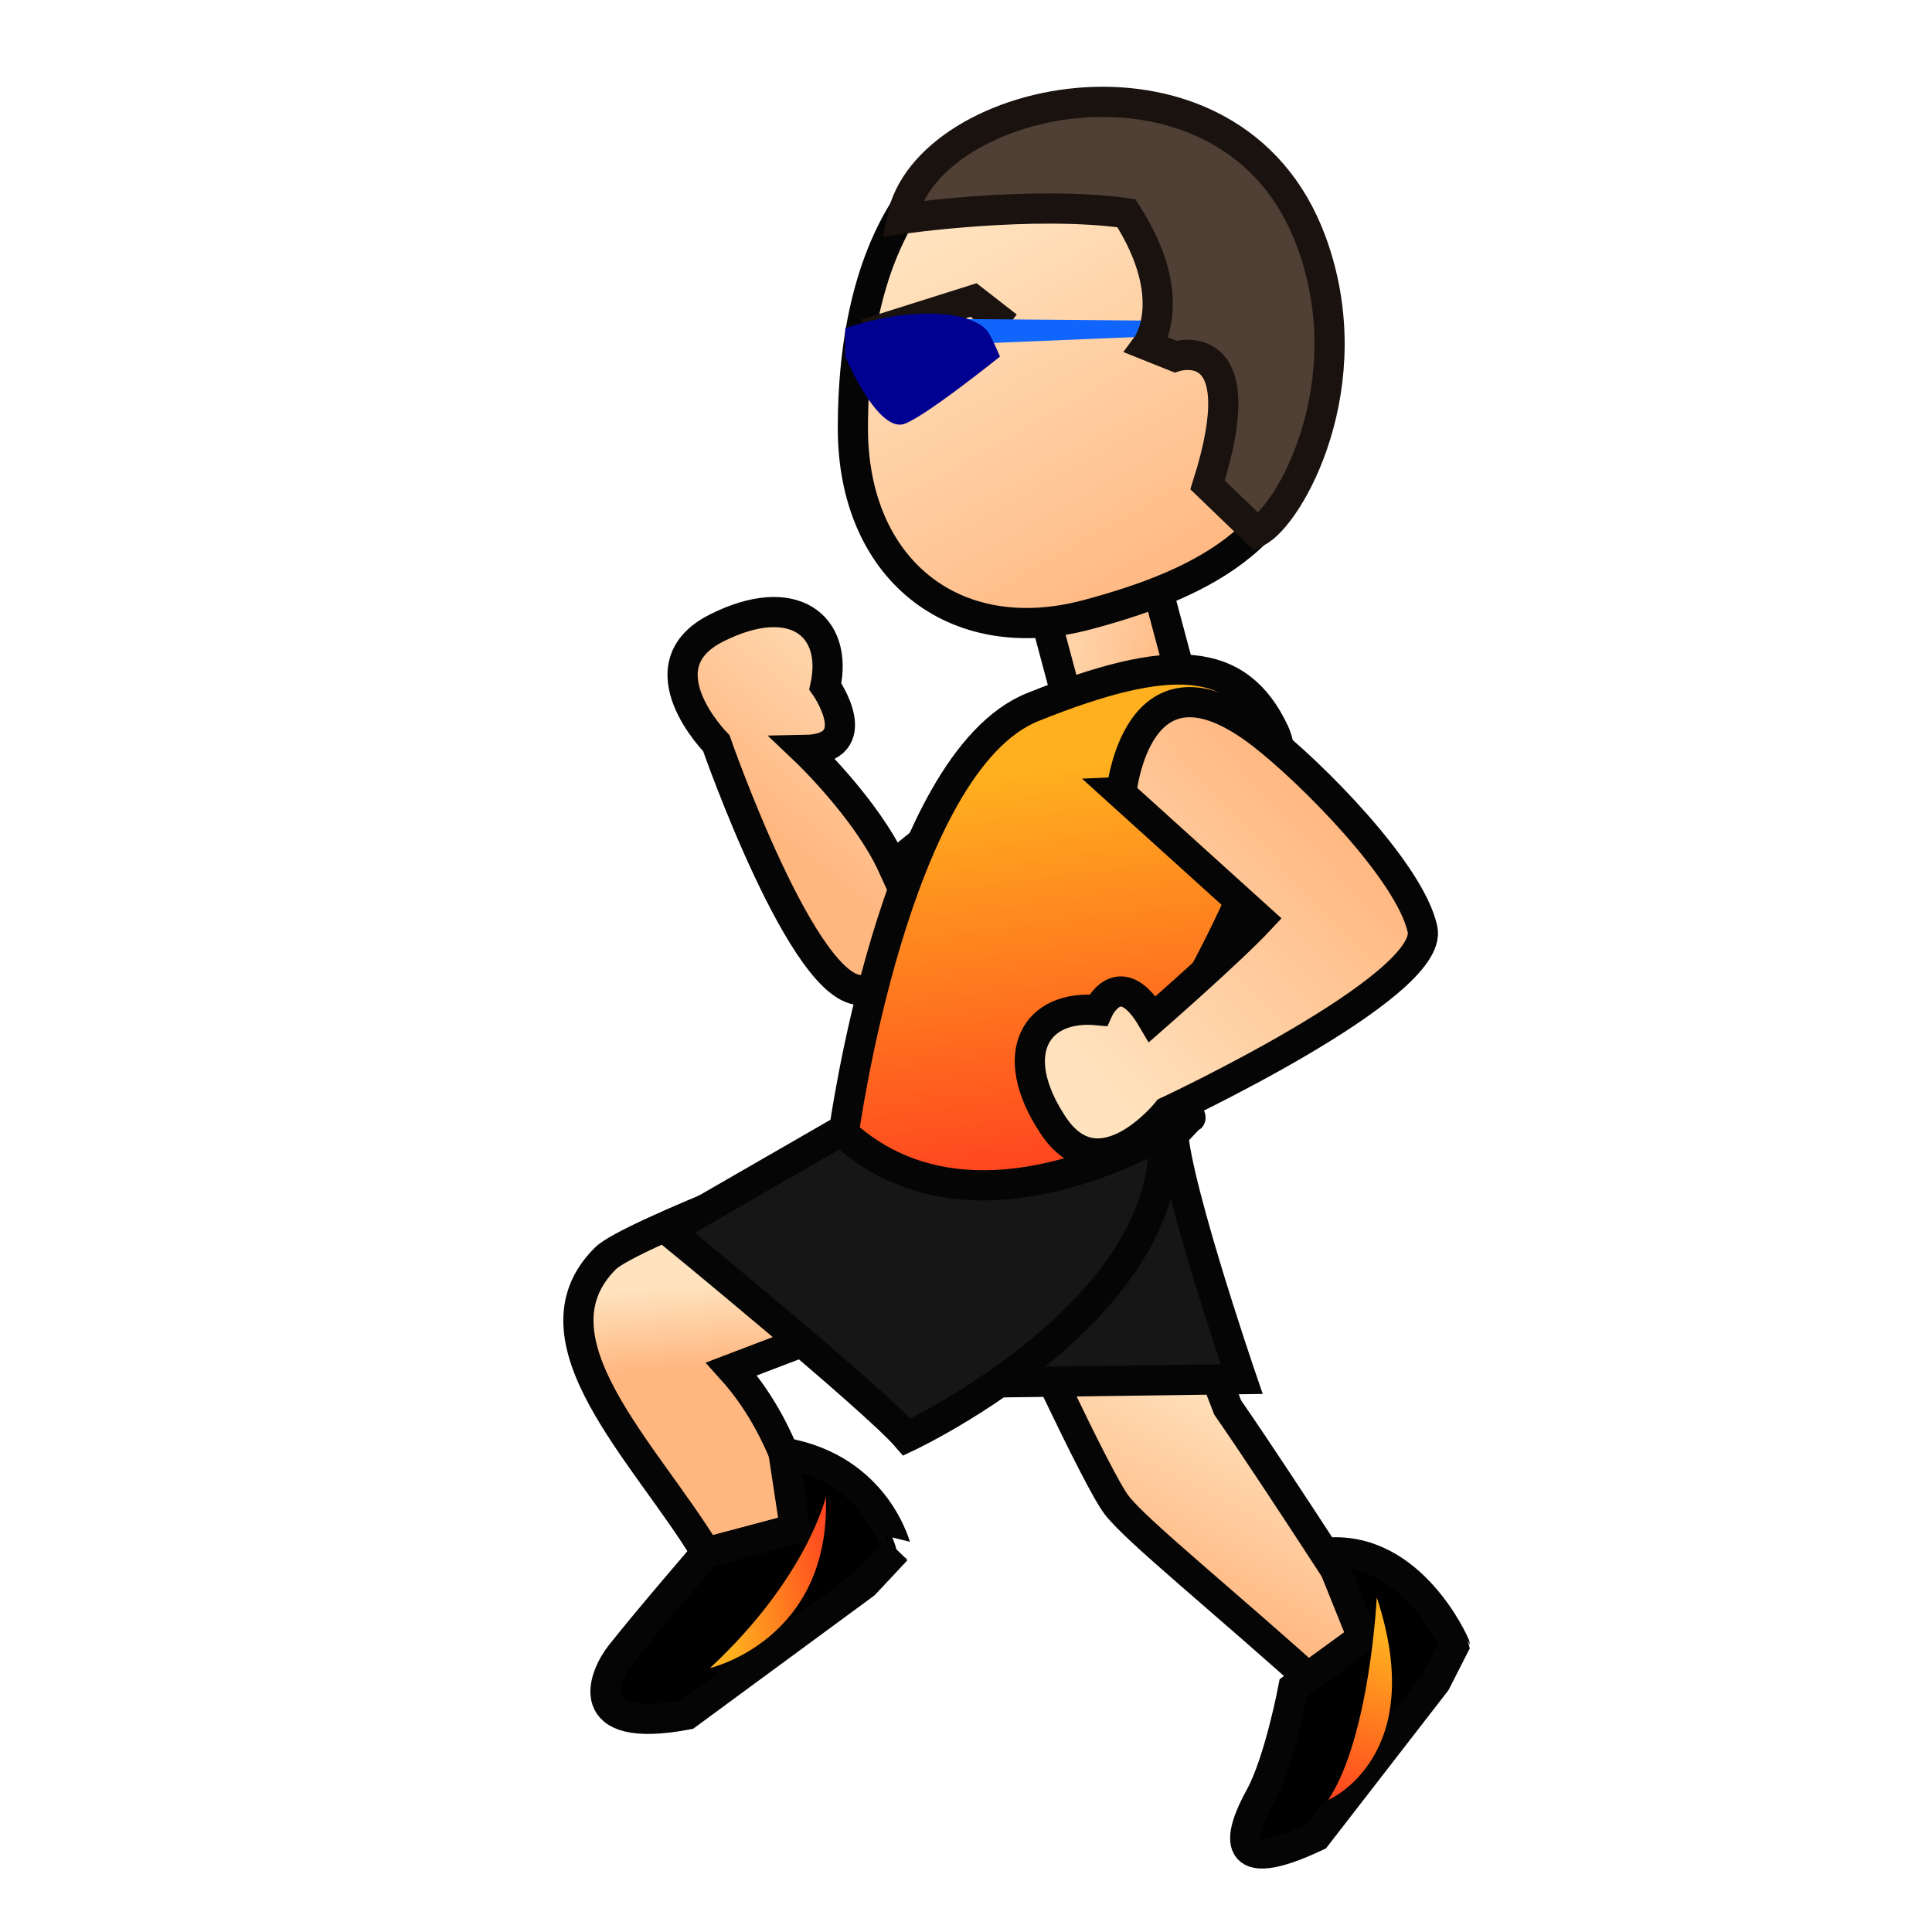 <?xml version="1.0" encoding="utf-8"?>
<!-- Generator: Adobe Illustrator 15.0.2, SVG Export Plug-In . SVG Version: 6.00 Build 0)  -->
<!DOCTYPE svg PUBLIC "-//W3C//DTD SVG 1.1//EN" "http://www.w3.org/Graphics/SVG/1.1/DTD/svg11.dtd">
<svg version="1.1" id="レイヤー_1" xmlns="http://www.w3.org/2000/svg" xmlns:xlink="http://www.w3.org/1999/xlink" x="0px"
	 y="0px" width="64px" height="64px" viewBox="0 0 64 64" enable-background="new 0 0 64 64" xml:space="preserve">
<g id="_x30_8_1_">
	
		<linearGradient id="SVGID_1_" gradientUnits="userSpaceOnUse" x1="38.371" y1="30.166" x2="46.536" y2="31.561" gradientTransform="matrix(-0.478 0.878 -0.878 -0.478 77.206 3.235)">
		<stop  offset="0" style="stop-color:#FFE3BF"/>
		<stop  offset="1" style="stop-color:#FFB67F"/>
	</linearGradient>
	<path fill="url(#SVGID_1_)" stroke="#050505" stroke-miterlimit="3" d="M37.919,28.587c-3.256,3.331-7.408,4.019-9.342,4.208
		c-1.935,0.191-4.848-8.176-4.848-8.176s-2.523-2.55,0.013-3.819c2.533-1.27,4.035-0.081,3.598,1.937c0,0,1.454,2.071-0.68,2.108
		c0,0,2.047,1.939,2.914,3.845l3.505-2.854C33.078,25.835,39.128,23.898,37.919,28.587z"/>
	<linearGradient id="SVGID_2_" gradientUnits="userSpaceOnUse" x1="33.701" y1="19.85" x2="39.466" y2="20.835">
		<stop  offset="0" style="stop-color:#FFE3BF"/>
		<stop  offset="1" style="stop-color:#FFB67F"/>
	</linearGradient>
	<polygon fill="url(#SVGID_2_)" stroke="#050505" stroke-miterlimit="10" points="39.168,22.584 35.465,23.576 34,18.101 
		37.703,17.11 	"/>
	
		<linearGradient id="SVGID_3_" gradientUnits="userSpaceOnUse" x1="26.112" y1="42.658" x2="25.814" y2="45.44" gradientTransform="matrix(0.983 -0.184 0.184 0.983 -7.777 5.191)">
		<stop  offset="0" style="stop-color:#FFE3BF"/>
		<stop  offset="1" style="stop-color:#FFB67F"/>
	</linearGradient>
	<path fill="url(#SVGID_3_)" stroke="#050505" stroke-miterlimit="3" d="M28.022,38.215c0,0-7.18,2.69-7.966,3.471
		c-2.684,2.664,1.331,6.436,3.333,9.745l3.275-0.871c0,0-0.392-2.954-2.431-5.212l8.233-3.139L28.022,38.215z"/>
	<path stroke="#050505" stroke-miterlimit="3" d="M25.954,48.121l0.383,2.526l-2.946,0.783c0,0-1.898,2.198-2.837,3.387
		c-0.54,0.684-1.402,2.661,2.201,1.982l5.884-4.328l1.06-1.132C29.698,51.34,29.081,48.654,25.954,48.121z"/>
	<g>
		
			<linearGradient id="SVGID_4_" gradientUnits="userSpaceOnUse" x1="43.473" y1="46.552" x2="43.893" y2="54.017" gradientTransform="matrix(0.874 0.485 -0.485 0.874 25.806 -15.803)">
			<stop  offset="0" style="stop-color:#FFE3BF"/>
			<stop  offset="1" style="stop-color:#FFB67F"/>
		</linearGradient>
		<path fill="url(#SVGID_4_)" stroke="#050505" stroke-miterlimit="3" d="M33.517,42.864c0,0,2.801,6.126,3.479,7.001
			c0.681,0.873,3.404,3.051,6.93,6.229l2.186-1.188c0,0-3.712-5.785-5.444-8.281l-3.173-8.222L33.517,42.864z"/>
		<path stroke="#050505" stroke-miterlimit="3" d="M44.002,51.431l1.134,2.813l-2.292,1.669c0,0-0.464,2.453-1.104,3.612
			c-0.718,1.3-1.036,2.676,1.863,1.304l3.956-5.109l0.628-1.233C48.187,54.485,46.791,51.236,44.002,51.431z"/>
		<path fill="#161616" stroke="#050505" stroke-miterlimit="10" d="M29.537,33.493l2.856,12.309l8.74-0.117
			c0,0-2.52-7.347-2.273-8.615C38.86,37.069,32.998,33.697,29.537,33.493z"/>
	</g>
	<path fill="#161616" stroke="#050505" stroke-miterlimit="10" d="M28.41,37.152l-6.269,3.612c0,0,6.828,5.592,7.901,6.841
		c0,0,11.91-5.583,7.543-13.048L28.41,37.152z"/>
	<linearGradient id="SVGID_5_" gradientUnits="userSpaceOnUse" x1="34.438" y1="25.462" x2="36.188" y2="39.334">
		<stop  offset="0" style="stop-color:#FFB01F"/>
		<stop  offset="1" style="stop-color:#FF3F1F"/>
	</linearGradient>
	<path fill="url(#SVGID_5_)" stroke="#050505" stroke-miterlimit="10" d="M27.949,37.542c0,0,1.665-12.271,6.26-14.118
		c4.594-1.847,6.813-1.698,8,0.827c1.189,2.525-3.594,10.246-3.594,10.246l0.822,2.526C39.438,37.022,32.544,41.702,27.949,37.542z"
		/>
	<g display="none">
		<path display="inline" fill="none" stroke="#C10D23" stroke-miterlimit="10" d="M28.253,7.951"/>
		<linearGradient id="SVGID_6_" gradientUnits="userSpaceOnUse" x1="32.773" y1="6.64" x2="40.19" y2="19.89">
			<stop  offset="0" style="stop-color:#FFE3BF"/>
			<stop  offset="1" style="stop-color:#FFB67F"/>
		</linearGradient>
		<path display="inline" fill="url(#SVGID_6_)" stroke="#050505" stroke-miterlimit="10" d="M44.383,12.003
			c0,4.616-3.742,8.358-8.359,8.358c-4.616,0-7.771-1.554-7.771-6.169c0-7.005,3.154-10.548,7.771-10.548
			C40.641,3.645,44.383,7.387,44.383,12.003z"/>
		<path display="inline" fill="#002A49" d="M31.518,10.423c-0.367,0-0.682,0.375-0.828,0.912l0.577,0.558l-0.659,0.219
			c0.032,0.821,0.425,1.472,0.91,1.472c0.506,0,0.915-0.708,0.915-1.581S32.023,10.423,31.518,10.423z"/>
		<path display="inline" fill="#302721" d="M28.322,15.273c0,0,3.11,0.34,3.747,1.378c0.636,1.038-0.95,2.85-0.95,2.85l1.627,0.608
			c0,0,1.823-4.19,0-4.835S28.056,14.003,28.322,15.273z"/>
		<polyline display="inline" fill="none" stroke="#302721" stroke-miterlimit="10" points="30.125,9.313 32.688,9.126 33.25,9.813 
					"/>
		<path display="inline" fill="#A08878" stroke="#514139" stroke-miterlimit="10" d="M31.688,4.813c0,0,4.563-0.938,5.688,0.813
			c1.826,2.841-0.125,5.875-0.125,5.875l1.688,0.313c0,0,2.688-0.875,1.063,4.25l1.438,2.125c0,0,5.438-3.438,2-10.188
			S32.125,4.001,31.688,4.813z"/>
		<path display="inline" fill="none" stroke="#442116" stroke-width="0.388" stroke-miterlimit="10" d="M30.418,14.631"/>
		<path display="inline" fill="none" stroke="#442116" stroke-width="0.388" stroke-miterlimit="10" d="M29.169,10.23"/>
	</g>
	<linearGradient id="SVGID_7_" gradientUnits="userSpaceOnUse" x1="32.299" y1="6.841" x2="39.512" y2="19.726">
		<stop  offset="0" style="stop-color:#FFE3BF"/>
		<stop  offset="1" style="stop-color:#FFB67F"/>
	</linearGradient>
	<path fill="url(#SVGID_7_)" stroke="#050505" stroke-miterlimit="10" d="M43.383,13.003c0,4.616-3.445,6.31-7.359,7.358
		c-4.459,1.194-7.771-1.554-7.771-6.169c0-7.005,3.154-10.548,7.771-10.548C40.641,3.645,43.383,8.387,43.383,13.003z"/>
	<polyline fill="none" stroke="#19120F" stroke-miterlimit="10" points="28.688,11.063 32.25,9.938 33.375,10.813 	"/>
	<polygon fill="#1065FC" points="31.313,10.563 38.625,10.626 38.563,11.126 31,11.438 	"/>
	<path fill="#4F3F34" stroke="#19120F" stroke-miterlimit="10" d="M29.875,7.251c0,0,4.313-0.625,7.438-0.188
		C39.139,9.904,38,11.438,38,11.438l0.938,0.375c0,0,2.688-0.875,1.063,4.25l1.625,1.563c1.063-0.5,3.563-4.875,1.813-9.625
		C40.818,0.893,30.688,3.063,29.875,7.251z"/>
	<path fill="#000091" d="M28,11.813c0,0,1,2.375,1.875,2.25c0.548-0.078,3.25-2.25,3.25-2.25s-0.297-0.719-0.438-0.875
		c-0.563-0.625-2.438-0.813-4.688-0.063V11.813z"/>
	
		<linearGradient id="SVGID_8_" gradientUnits="userSpaceOnUse" x1="11.119" y1="46.321" x2="11.645" y2="50.492" gradientTransform="matrix(-0.074 -0.997 0.997 -0.074 -21.526 67.262)">
		<stop  offset="0" style="stop-color:#FFB01F"/>
		<stop  offset="1" style="stop-color:#FF3F1F"/>
	</linearGradient>
	<path fill="url(#SVGID_8_)" d="M23.518,55.257c0,0,4.005-0.924,3.84-5.675C27.358,49.582,26.742,52.26,23.518,55.257z"/>
	
		<linearGradient id="SVGID_9_" gradientUnits="userSpaceOnUse" x1="48.45" y1="51.501" x2="49.187" y2="57.341" gradientTransform="matrix(0.886 0.464 -0.464 0.886 27.003 -13.79)">
		<stop  offset="0" style="stop-color:#FFB01F"/>
		<stop  offset="1" style="stop-color:#FF3F1F"/>
	</linearGradient>
	<path fill="url(#SVGID_9_)" d="M44.002,59.624c0,0,3.353-1.42,1.605-6.708C45.607,52.916,45.383,57.524,44.002,59.624z"/>
	<linearGradient id="SVGID_10_" gradientUnits="userSpaceOnUse" x1="22.166" y1="46.787" x2="31.5" y2="46.787">
		<stop  offset="0" style="stop-color:#FFE3BF"/>
		<stop  offset="1" style="stop-color:#FFB67F"/>
	</linearGradient>
	<path display="none" fill="url(#SVGID_10_)" d="M22.25,42.496c0,0,3.333,5.75,9.25,8.583c0,0-7.333-0.999-9.333-5.416L22.25,42.496
		z"/>
	<linearGradient id="SVGID_11_" gradientUnits="userSpaceOnUse" x1="18.75" y1="49.746" x2="32.084" y2="49.746">
		<stop  offset="0" style="stop-color:#FFE3BF"/>
		<stop  offset="1" style="stop-color:#FFB67F"/>
	</linearGradient>
	<path display="none" fill="url(#SVGID_11_)" d="M18.833,44.246l-0.083,3.667c0,0,3.167,6.416,13.333,7.333
		C32.083,55.246,21.667,51.329,18.833,44.246z"/>
	
		<linearGradient id="SVGID_12_" gradientUnits="userSpaceOnUse" x1="30.661" y1="23.641" x2="33.801" y2="35.695" gradientTransform="matrix(-0.472 -0.882 0.882 -0.472 28.567 72.946)">
		<stop  offset="0" style="stop-color:#FFE3BF"/>
		<stop  offset="1" style="stop-color:#FFB67F"/>
	</linearGradient>
	<path fill="url(#SVGID_12_)" stroke="#050505" stroke-miterlimit="3" d="M41.798,24.316c1.639,1.266,4.909,4.563,5.324,6.464
		c0.415,1.899-8.454,6.044-8.454,6.044s-2.237,2.805-3.793,0.436c-1.558-2.369-0.555-3.997,1.5-3.795c0,0,0.704-1.577,1.8,0.294
		c0,0,2.594-2.267,3.564-3.308l-4.597-4.157C37.143,26.294,37.617,21.087,41.798,24.316z"/>
</g>
</svg>

